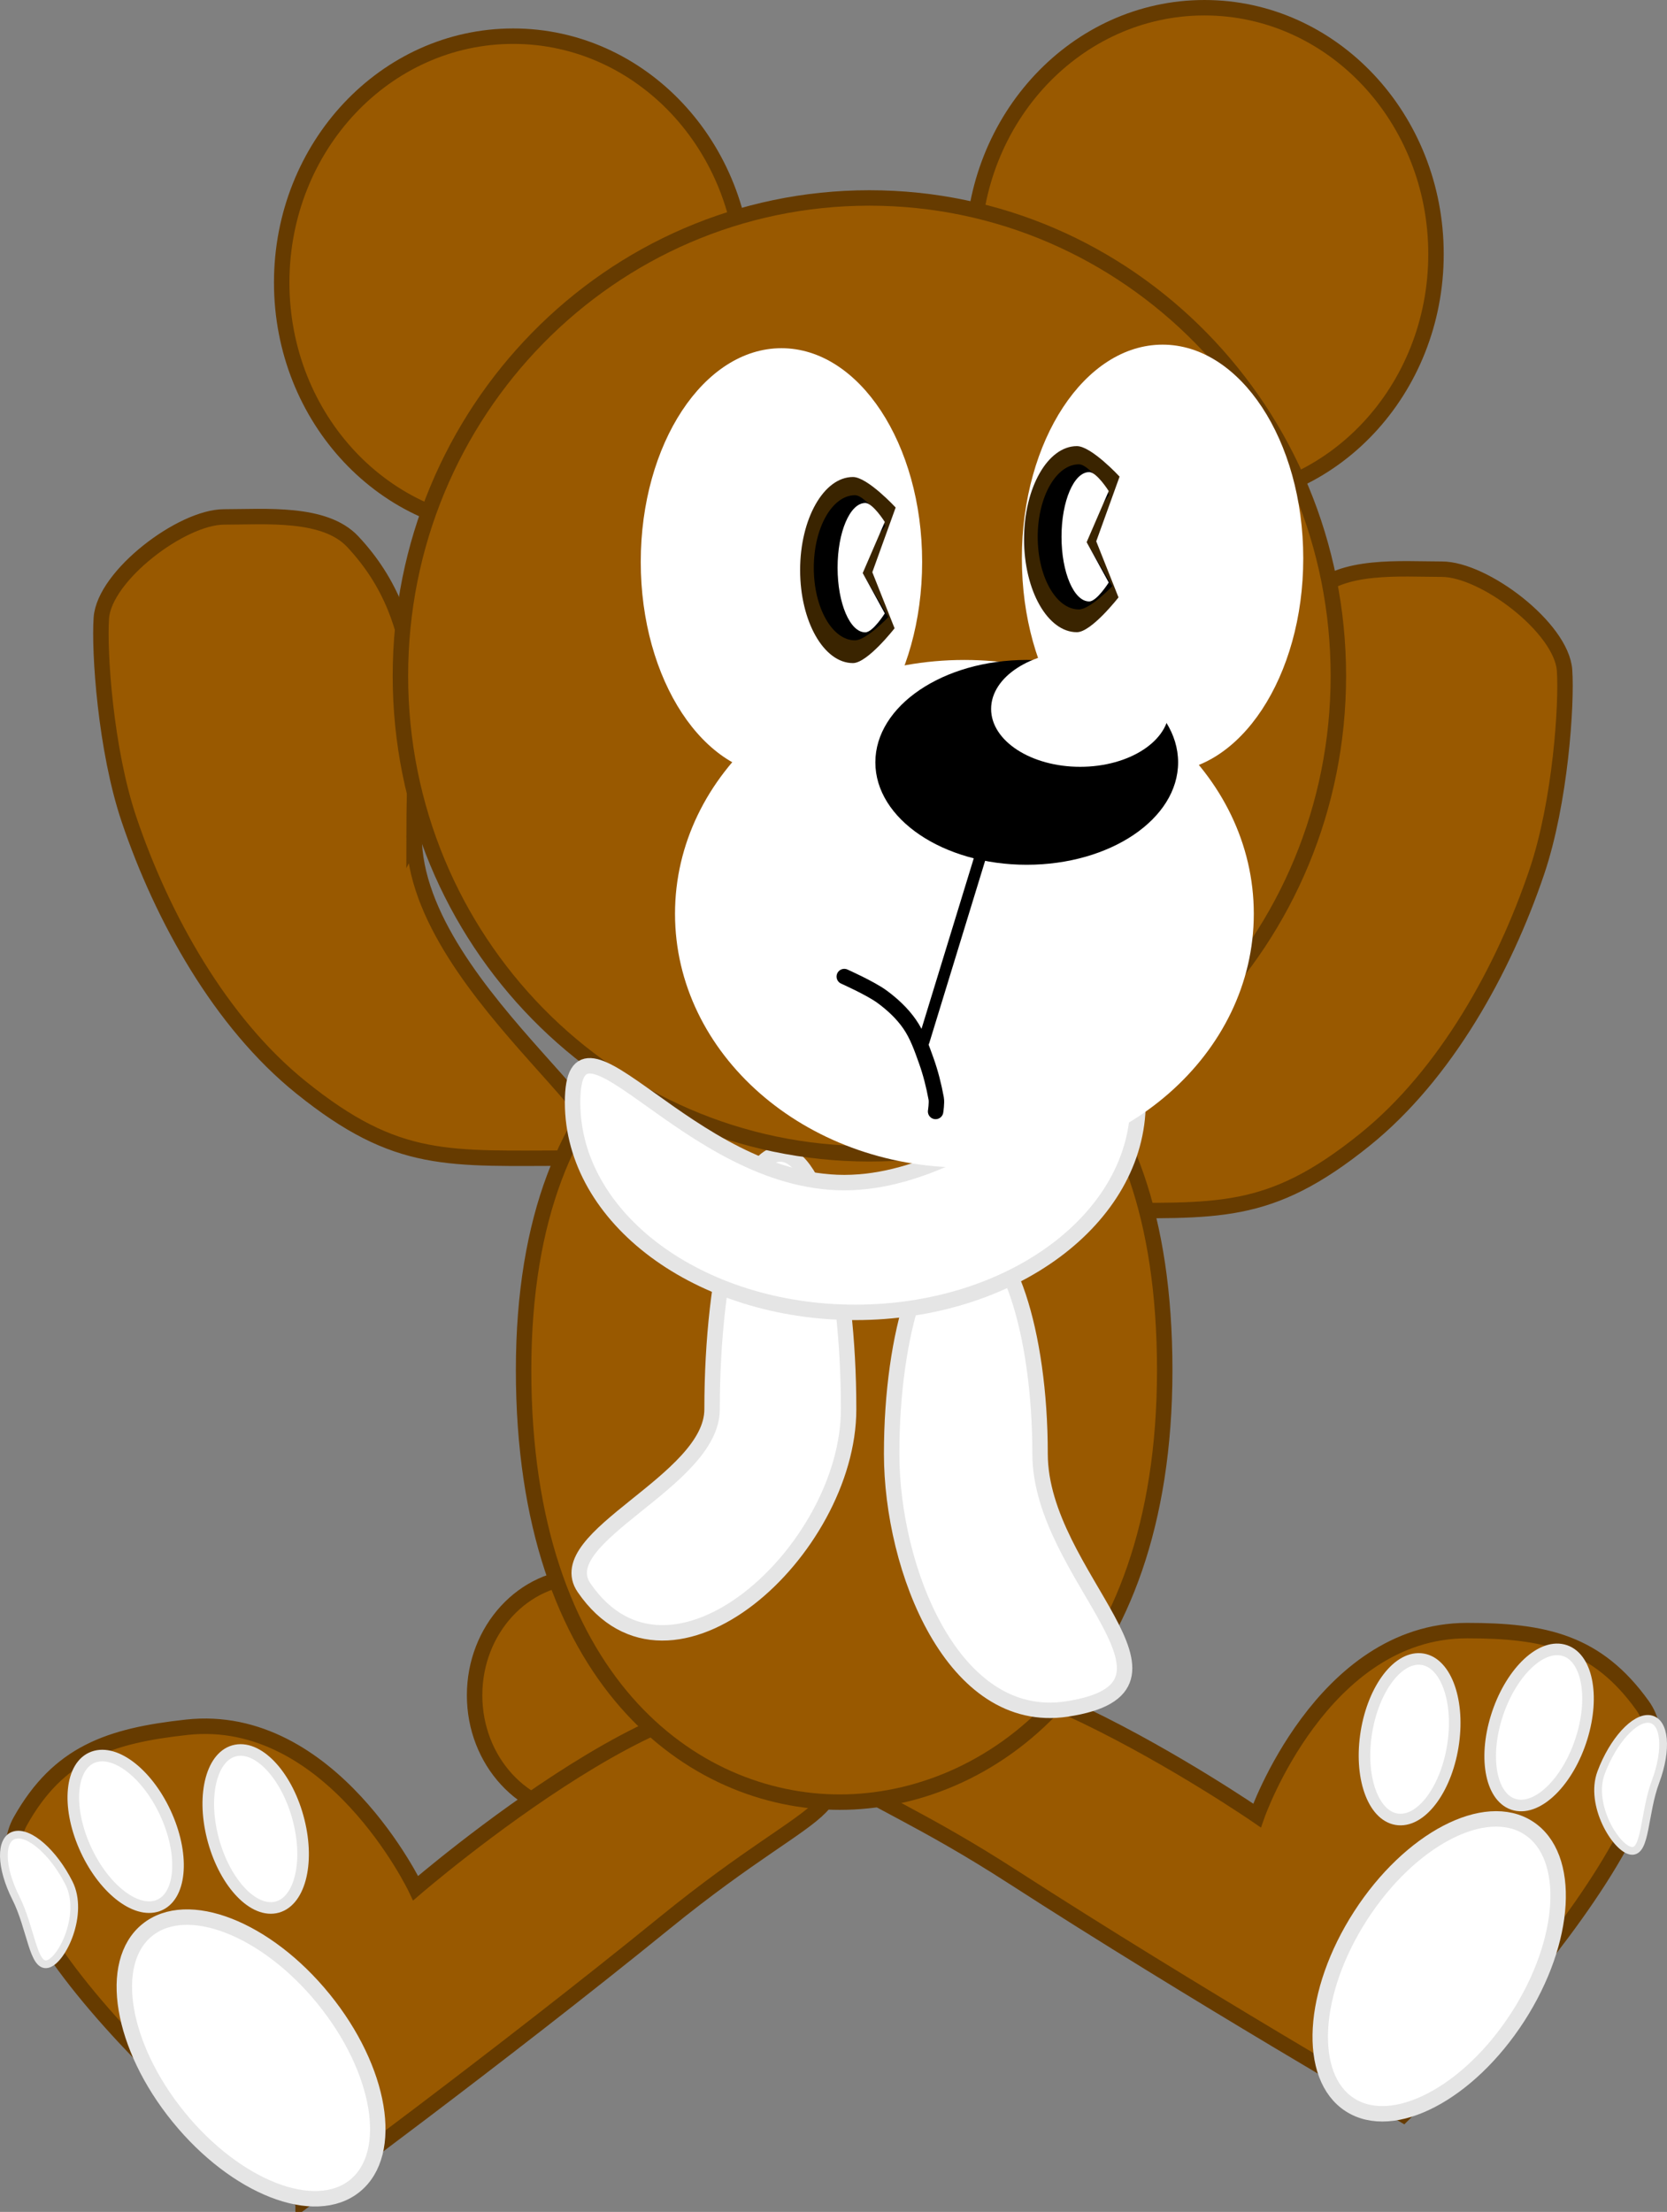 <svg version="1.1" xmlns="http://www.w3.org/2000/svg" xmlns:xlink="http://www.w3.org/1999/xlink" width="215.89" height="286.431" viewBox="0,0,215.89,286.431"><rect x="0" y="0" width="215.89" height="286.431" fill="#808080" stroke="none"/><g transform="translate(-132.269,-88.195)"><g data-paper-data="{&quot;isPaintingLayer&quot;:true}" fill-rule="nonzero" stroke-linejoin="miter" stroke-miterlimit="10" stroke-dasharray="" stroke-dashoffset="0" style="mix-blend-mode: normal"><path d="M207.861,323.11c-7.802,0 -14.127,-6.887 -14.127,-15.383c0,-8.496 6.325,-15.382 14.127,-15.382c7.802,0 14.127,6.887 14.127,15.382c0,8.496 -6.325,15.383 -14.127,15.383z" fill="#995900" stroke="#663b00" stroke-width="2" stroke-linecap="butt"/><g data-paper-data="{&quot;index&quot;:null}" stroke-linecap="butt"><path d="M171.523,373.276c0,0 -44.601,-35.064 -36.6,-49.284c4.948,-8.794 11.499,-11.026 21.529,-12.126c18.724,-2.054 29.648,20.834 29.648,20.834c0,0 38.887,-33.519 48.795,-21.327c9.908,12.192 5.197,8.16 -16.462,25.762c-21.659,17.602 -46.91,36.141 -46.91,36.141z" data-paper-data="{&quot;origPos&quot;:null}" fill="#995900" stroke="#663b00" stroke-width="2"/><path d="M155.385,362.324c-7.431,-9.144 -9.248,-19.975 -4.058,-24.193c5.19,-4.218 15.421,-0.224 22.852,8.92c7.431,9.144 9.248,19.975 4.058,24.193c-5.19,4.218 -15.421,0.224 -22.852,-8.92z" data-paper-data="{&quot;origPos&quot;:null}" fill="#ffffff" stroke="#e5e5e5" stroke-width="2"/><path d="M134.311,333.946c-1.992,-3.956 -2.063,-7.588 -0.159,-8.111c1.904,-0.524 5.062,2.259 7.053,6.215c1.992,3.956 -0.846,9.951 -2.749,10.475c-1.904,0.524 -2.153,-4.623 -4.145,-8.579z" data-paper-data="{&quot;origPos&quot;:null,&quot;origRot&quot;:0}" fill="#ffffff" stroke="#e5e5e5" stroke-width="1"/><path d="M143.205,327.296c-2.309,-5.312 -1.791,-10.491 1.158,-11.568c2.949,-1.076 7.211,2.358 9.52,7.67c2.309,5.312 1.791,10.491 -1.158,11.568c-2.949,1.076 -7.211,-2.358 -9.52,-7.67z" data-paper-data="{&quot;origPos&quot;:null,&quot;origRot&quot;:0}" fill="#ffffff" stroke="#e5e5e5" stroke-width="1.5"/><path d="M159.795,326.081c-1.404,-5.62 -0.04,-10.643 3.045,-11.219c3.086,-0.577 6.725,3.512 8.129,9.131c1.404,5.62 0.04,10.643 -3.045,11.219c-3.086,0.577 -6.725,-3.512 -8.129,-9.131z" data-paper-data="{&quot;origPos&quot;:null,&quot;origRot&quot;:0}" fill="#ffffff" stroke="#e5e5e5" stroke-width="1.5"/></g><g data-paper-data="{&quot;index&quot;:null}" stroke-linecap="butt"><path d="M263.409,331.231c-23.451,-15.134 -27.693,-10.611 -19.174,-23.812c8.519,-13.2 50.831,15.876 50.831,15.876c0,0 8.362,-23.943 27.198,-23.945c10.091,-0.001 16.846,1.502 22.724,9.704c9.504,13.263 -31.005,52.984 -31.005,52.984c0,0 -27.123,-15.674 -50.573,-30.807z" data-paper-data="{&quot;origPos&quot;:null}" fill="#995900" stroke="#663b00" stroke-width="2"/><path d="M307.087,360.752c-5.619,-3.626 -4.995,-14.591 1.394,-24.491c6.389,-9.9 16.123,-14.986 21.742,-11.36c5.619,3.626 4.995,14.591 -1.394,24.491c-6.389,9.9 -16.123,14.986 -21.742,11.36z" data-paper-data="{&quot;origPos&quot;:null}" fill="#ffffff" stroke="#e5e5e5" stroke-width="2"/><path d="M343.497,327.864c-1.95,-0.313 -5.424,-5.963 -3.876,-10.112c1.548,-4.15 4.384,-7.26 6.333,-6.948c1.95,0.313 2.275,3.93 0.727,8.08c-1.548,4.15 -1.234,9.293 -3.184,8.98z" data-paper-data="{&quot;origPos&quot;:null,&quot;origRot&quot;:0}" fill="#ffffff" stroke="#e5e5e5" stroke-width="1"/><path d="M328.488,321.906c-3.048,-0.748 -4.129,-5.84 -2.413,-11.372c1.716,-5.532 5.578,-9.411 8.626,-8.663c3.048,0.748 4.129,5.84 2.413,11.372c-1.716,5.533 -5.578,9.411 -8.626,8.663z" data-paper-data="{&quot;origPos&quot;:null,&quot;origRot&quot;:0}" fill="#ffffff" stroke="#e5e5e5" stroke-width="1.5"/><path d="M313.407,323.81c-3.13,-0.237 -5.033,-5.081 -4.251,-10.82c0.782,-5.739 3.954,-10.2 7.084,-9.964c3.13,0.237 5.033,5.081 4.251,10.82c-0.782,5.739 -3.954,10.2 -7.084,9.964z" data-paper-data="{&quot;origPos&quot;:null,&quot;origRot&quot;:0}" fill="#ffffff" stroke="#e5e5e5" stroke-width="1.5"/></g><path d="M294.393,203.162c0,-14.536 -1.993,-27.476 7.955,-38.075c3.639,-3.877 11.33,-3.185 16.647,-3.185c5.492,0 15.511,7.608 15.896,13.087c0.304,4.319 -0.52,17.035 -3.596,26.122c-4.29,12.676 -11.828,26.257 -22.248,34.655c-12.534,10.102 -19.058,9.166 -35.156,9.166c-14.861,0 20.501,-20.966 20.501,-41.772z" data-paper-data="{&quot;index&quot;:null}" fill="#995900" stroke="#663b00" stroke-width="2" stroke-linecap="butt"/><path d="M185.893,196.393c0,20.805 35.362,41.772 20.501,41.772c-16.098,0 -22.623,0.936 -35.156,-9.166c-10.419,-8.398 -17.958,-21.979 -22.248,-34.655c-3.075,-9.087 -3.9,-21.802 -3.596,-26.122c0.386,-5.479 10.404,-13.087 15.896,-13.087c5.317,0 13.008,-0.692 16.647,3.185c9.949,10.598 7.955,23.538 7.955,38.075z" data-paper-data="{&quot;index&quot;:null}" fill="#995900" stroke="#663b00" stroke-width="2" stroke-linecap="butt"/><path d="M241.018,321.564c-19.107,0 -40.939,-15.806 -40.939,-55.931c0,-40.125 23.562,-51.318 42.669,-51.318c19.107,0 40.362,11.193 40.362,51.318c0,40.125 -22.985,55.931 -42.092,55.931z" fill="#995900" stroke="#663b00" stroke-width="2" stroke-linecap="butt"/><path d="M198.734,156.69c-16.559,0 -29.983,-14.285 -29.983,-31.905c0,-17.621 13.424,-31.905 29.983,-31.905c16.559,0 29.983,14.285 29.983,31.905c0,17.621 -13.424,31.905 -29.983,31.905z" fill="#995900" stroke="#663b00" stroke-width="2" stroke-linecap="butt"/><path d="M288.259,153.005c-16.559,0 -29.983,-14.285 -29.983,-31.905c0,-17.621 13.424,-31.905 29.983,-31.905c16.559,0 29.983,14.285 29.983,31.905c0,17.621 -13.424,31.905 -29.983,31.905z" fill="#995900" stroke="#663b00" stroke-width="2" stroke-linecap="butt"/><path d="M242.171,270.688c0,18.258 -23.069,39.426 -34.257,23.118c-4.517,-6.584 16.575,-13.767 16.575,-23.118c0,-18.258 3.958,-33.059 8.841,-33.059c4.883,0 8.841,14.801 8.841,33.059z" fill="#ffffff" stroke="#e5e5e5" stroke-width="2" stroke-linecap="butt"/><path d="M270.418,309.505c-14.715,2.228 -22.673,-18.109 -22.673,-33.051c0,-15.922 4.303,-28.83 9.61,-28.83c5.307,0 9.61,12.908 9.61,28.83c0,15.922 22.137,30.222 3.453,33.051z" fill="#ffffff" stroke="#e5e5e5" stroke-width="2" stroke-linecap="butt"/><path d="M244.862,237.607c-33.543,0 -60.736,-27.709 -60.736,-61.889c0,-34.18 27.192,-61.889 60.736,-61.889c33.543,0 60.736,27.709 60.736,61.889c0,34.18 -27.192,61.889 -60.736,61.889z" fill="#995900" stroke="#663b00" stroke-width="2" stroke-linecap="butt"/><path d="M233.473,188.64c-10.063,0 -18.221,-12.391 -18.221,-27.677c0,-15.286 8.158,-27.677 18.221,-27.677c10.063,0 18.221,12.391 18.221,27.677c0,15.286 -8.158,27.677 -18.221,27.677z" fill="#ffffff" stroke="none" stroke-width="0" stroke-linecap="butt"/><g stroke="none" stroke-width="1" stroke-linecap="butt"><path d="M242.731,149.966c1.886,0 5.532,3.95 5.532,3.95l-3.021,8.377l2.881,7.261c0,0 -3.506,4.508 -5.392,4.508c-1.886,0 -3.596,-1.349 -4.834,-3.531c-1.239,-2.18 -2.005,-5.193 -2.005,-8.517c0,-3.324 0.766,-6.337 2.005,-8.517c1.237,-2.182 2.948,-3.531 4.834,-3.531z" data-paper-data="{&quot;origPos&quot;:null}" id="ID0.3999869367107749" fill="#3a2400"/><path d="M242.994,152.324c1.471,0 3.941,3.949 3.941,3.949l-3.597,5.044l3.984,6.779c0,0 -2.858,3.019 -4.329,3.019c-1.471,0 -2.804,-1.052 -3.769,-2.754c-0.966,-1.7 -1.563,-4.05 -1.563,-6.642c0,-2.592 0.597,-4.942 1.563,-6.642c0.965,-1.701 2.299,-2.754 3.769,-2.754z" data-paper-data="{&quot;origPos&quot;:null}" id="ID0.3999869367107749" fill="#000000"/><path d="M244.325,153.331c0.989,0 2.532,2.455 2.532,2.455l-2.859,6.617l2.859,5.221c0,0 -1.543,2.455 -2.532,2.455c-0.989,0 -1.883,-0.938 -2.532,-2.455c-0.649,-1.515 -1.05,-3.608 -1.05,-5.919c0,-2.311 0.401,-4.405 1.05,-5.919c0.649,-1.517 1.543,-2.455 2.532,-2.455z" data-paper-data="{&quot;origPos&quot;:null}" id="ID0.31420128559693694" fill="#ffffff"/></g><path d="M282.83,188.179c-10.063,0 -18.221,-12.391 -18.221,-27.677c0,-15.286 8.158,-27.677 18.221,-27.677c10.063,0 18.221,12.391 18.221,27.677c0,15.286 -8.158,27.677 -18.221,27.677z" fill="#ffffff" stroke="none" stroke-width="0" stroke-linecap="butt"/><path d="M243.036,258.141c-20.222,0 -36.614,-12.17 -36.614,-27.183c0,-15.013 14.966,10.379 35.188,10.379c20.222,0 38.041,-25.391 38.041,-10.379c0,15.013 -16.393,27.183 -36.614,27.183z" fill="#ffffff" stroke="#e5e5e5" stroke-width="2" stroke-linecap="butt"/><g stroke="none" stroke-width="0" stroke-linecap="butt"><path d="M257.167,239.387c-20.699,0 -37.479,-14.715 -37.479,-32.866c0,-18.152 16.78,-32.866 37.479,-32.866c20.699,0 37.479,14.715 37.479,32.866c0,18.152 -16.78,32.866 -37.479,32.866z" data-paper-data="{&quot;origPos&quot;:null}" fill="#ffffff"/><path d="M265.239,200.178c-10.827,0 -19.605,-5.938 -19.605,-13.262c0,-7.324 8.777,-13.262 19.605,-13.262c10.827,0 19.605,5.938 19.605,13.262c0,7.324 -8.777,13.262 -19.605,13.262z" data-paper-data="{&quot;origPos&quot;:null}" fill="#000000"/><path d="M272.158,187.493c-6.369,0 -11.532,-3.356 -11.532,-7.496c0,-4.14 5.163,-7.496 11.532,-7.496c6.369,0 11.532,3.356 11.532,7.496c0,4.14 -5.163,7.496 -11.532,7.496z" data-paper-data="{&quot;origPos&quot;:null}" fill="#ffffff"/></g><path d="M259.206,199.206l-7.304,23.833" fill="none" stroke="#000000" stroke-width="1.5" stroke-linecap="round"/><path d="M241.61,214.656c0,0 3.365,1.501 4.842,2.574c1.368,0.996 2.648,2.183 3.613,3.572c0.99,1.425 1.575,3.105 2.159,4.739c0.568,1.588 0.983,3.24 1.289,4.9c0.102,0.551 -0.075,1.683 -0.075,1.683" data-paper-data="{&quot;index&quot;:null}" id="ID0.4776245723478496" fill="none" stroke="#000000" stroke-width="2" stroke-linecap="round"/><g stroke="none" stroke-width="1" stroke-linecap="butt"><path d="M271.731,145.966c1.886,0 5.532,3.95 5.532,3.95l-3.021,8.377l2.881,7.261c0,0 -3.506,4.508 -5.392,4.508c-1.886,0 -3.596,-1.349 -4.834,-3.531c-1.239,-2.18 -2.005,-5.193 -2.005,-8.517c0,-3.324 0.766,-6.337 2.005,-8.517c1.237,-2.182 2.948,-3.531 4.834,-3.531z" data-paper-data="{&quot;origPos&quot;:null}" id="ID0.3999869367107749" fill="#3a2400"/><path d="M271.994,148.324c1.471,0 3.941,3.949 3.941,3.949l-3.597,5.044l3.984,6.779c0,0 -2.858,3.019 -4.329,3.019c-1.471,0 -2.804,-1.052 -3.769,-2.754c-0.966,-1.7 -1.563,-4.05 -1.563,-6.642c0,-2.592 0.597,-4.942 1.563,-6.642c0.965,-1.701 2.299,-2.754 3.769,-2.754z" data-paper-data="{&quot;origPos&quot;:null}" id="ID0.3999869367107749" fill="#000000"/><path d="M273.325,149.331c0.989,0 2.532,2.455 2.532,2.455l-2.859,6.617l2.859,5.221c0,0 -1.543,2.455 -2.532,2.455c-0.989,0 -1.883,-0.938 -2.532,-2.455c-0.649,-1.515 -1.05,-3.608 -1.05,-5.919c0,-2.311 0.401,-4.405 1.05,-5.919c0.649,-1.517 1.543,-2.455 2.532,-2.455z" data-paper-data="{&quot;origPos&quot;:null}" id="ID0.31420128559693694" fill="#ffffff"/></g></g></g></svg>